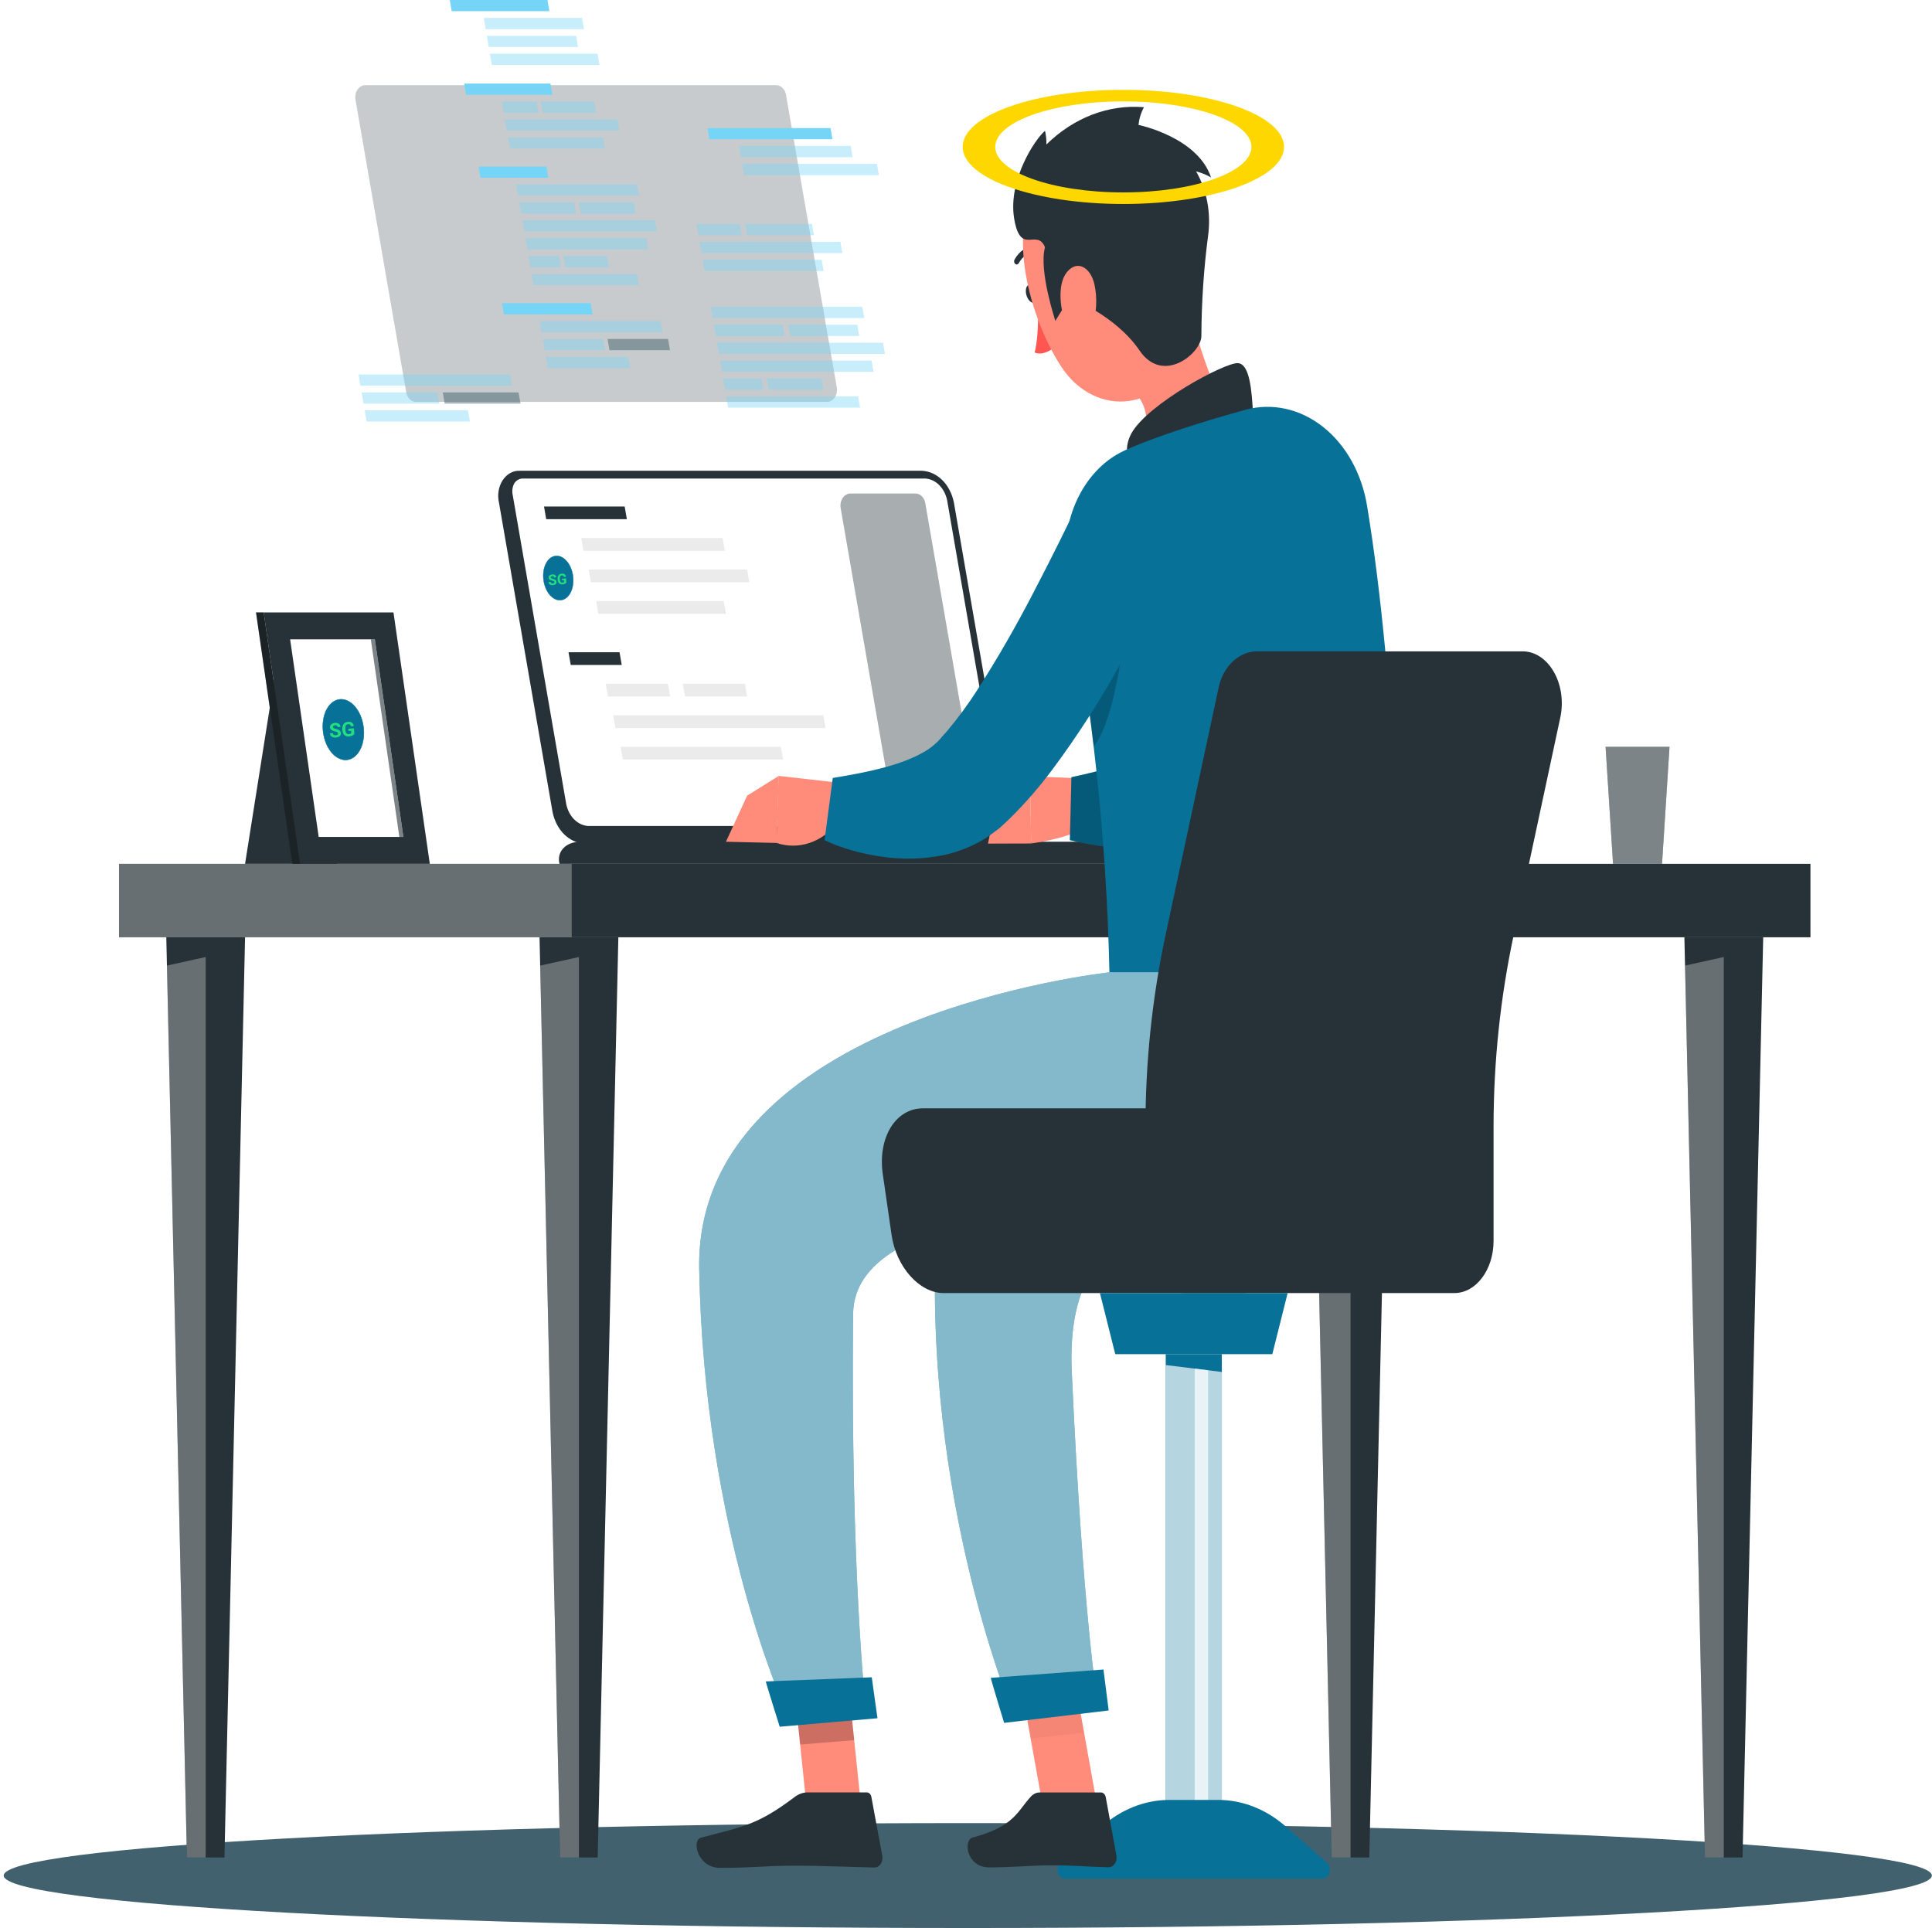 <svg width="501" height="500" viewBox="0 0 501 500" fill="none" xmlns="http://www.w3.org/2000/svg">
<path d="M250.964 500C389.035 500 500.964 493.909 500.964 486.396C500.964 478.883 389.035 472.792 250.964 472.792C112.893 472.792 0.964 478.883 0.964 486.396C0.964 493.909 112.893 500 250.964 500Z" fill="#002D3D" fill-opacity="0.75"/>
<path opacity="0.25" d="M105.352 101.813L92.171 25.805C92.099 25.356 92.109 24.893 92.201 24.449C92.294 24.006 92.465 23.592 92.704 23.237C92.943 22.883 93.243 22.596 93.584 22.397C93.925 22.198 94.297 22.093 94.675 22.087H201.312C201.898 22.092 202.464 22.337 202.919 22.783C203.374 23.228 203.691 23.848 203.817 24.54L216.998 100.485C217.072 100.936 217.063 101.4 216.972 101.846C216.881 102.291 216.709 102.707 216.47 103.064C216.231 103.42 215.93 103.708 215.588 103.908C215.247 104.108 214.873 104.214 214.493 104.219H107.856C107.276 104.216 106.714 103.978 106.259 103.541C105.805 103.105 105.485 102.496 105.352 101.813Z" fill="#263238"/>
<path d="M469.479 224.026H30.86V243.067H469.479V224.026Z" fill="#263238"/>
<path opacity="0.3" d="M148.251 224.026H30.86V243.067H148.251V224.026Z" fill="white"/>
<path d="M150.123 243.067H139.911L145.256 481.714H150.123H154.99L160.348 243.067H150.123Z" fill="#263238"/>
<path opacity="0.3" d="M145.257 481.714H150.124V248.191L140.08 250.409L145.257 481.714Z" fill="white"/>
<path d="M53.336 243.067H43.124L48.469 481.714H53.336H58.203L63.548 243.067H53.336Z" fill="#263238"/>
<path opacity="0.3" d="M48.47 481.714H53.337V248.191L43.28 250.409L48.47 481.714Z" fill="white"/>
<path d="M447.003 243.067H436.791L442.136 481.714H447.003H451.87L457.228 243.067H447.003Z" fill="#263238"/>
<path opacity="0.3" d="M442.136 481.714H447.003V248.191L436.959 250.409L442.136 481.714Z" fill="white"/>
<path d="M350.216 243.067H340.004L345.349 481.714H350.216H355.083L360.428 243.067H350.216Z" fill="#263238"/>
<path opacity="0.3" d="M345.349 481.714H350.216V248.191L340.172 250.409L345.349 481.714Z" fill="white"/>
<path d="M239.061 122.088H134.773C133.927 122.048 133.085 122.25 132.315 122.678C131.546 123.107 130.871 123.75 130.346 124.554C129.821 125.358 129.461 126.301 129.295 127.306C129.129 128.311 129.161 129.349 129.39 130.336L143.281 210.546C143.728 212.815 144.774 214.845 146.26 216.331C147.746 217.816 149.592 218.675 151.518 218.778H255.883C256.727 218.818 257.568 218.615 258.336 218.188C259.104 217.76 259.778 217.119 260.303 216.317C260.828 215.515 261.188 214.574 261.356 213.571C261.523 212.568 261.492 211.532 261.266 210.546L247.362 130.336C246.914 128.052 245.86 126.008 244.361 124.519C242.861 123.029 241 122.175 239.061 122.088V122.088Z" fill="#263238"/>
<path d="M152.422 214.201C151.121 214.095 149.881 213.494 148.879 212.484C147.878 211.474 147.165 210.107 146.844 208.578L132.953 128.368C132.834 127.837 132.816 127.281 132.898 126.74C132.981 126.199 133.163 125.688 133.431 125.244C133.709 124.863 134.054 124.563 134.44 124.366C134.827 124.169 135.245 124.079 135.664 124.103H240.029C241.33 124.21 242.57 124.811 243.572 125.821C244.573 126.83 245.285 128.198 245.606 129.727L259.498 209.937C259.616 210.468 259.635 211.024 259.553 211.565C259.47 212.105 259.288 212.617 259.02 213.061C258.744 213.444 258.399 213.746 258.012 213.943C257.625 214.141 257.206 214.229 256.786 214.201H152.422Z" fill="white"/>
<path opacity="0.4" d="M231.16 207.781L217.992 131.726C217.918 131.276 217.927 130.811 218.018 130.366C218.109 129.92 218.281 129.504 218.52 129.148C218.759 128.791 219.06 128.503 219.402 128.303C219.743 128.104 220.117 127.998 220.497 127.993H237.434C238.022 127.998 238.59 128.246 239.045 128.694C239.5 129.143 239.816 129.766 239.939 130.461L253.107 206.453C253.181 206.904 253.172 207.368 253.081 207.814C252.99 208.259 252.819 208.675 252.58 209.032C252.34 209.388 252.039 209.676 251.698 209.876C251.356 210.076 250.982 210.182 250.603 210.187H233.665C233.085 210.184 232.522 209.946 232.068 209.509C231.613 209.073 231.294 208.464 231.16 207.781V207.781Z" fill="#263238"/>
<path d="M141.641 134.647L141.073 131.351H161.988L162.556 134.647H141.641Z" fill="#263238"/>
<path d="M151.298 142.832L150.73 139.536H187.382L187.963 142.832H151.298Z" fill="#EBEBEB"/>
<path d="M153.235 151.001L152.654 147.705H193.746L194.315 151.001H153.235Z" fill="#EBEBEB"/>
<path d="M155.158 159.186L154.59 155.891H187.665L188.246 159.186H155.158Z" fill="#EBEBEB"/>
<path d="M148.006 172.448L147.425 169.152H160.658L161.226 172.448H148.006Z" fill="#263238"/>
<path d="M157.65 180.617L157.082 177.322H173.194L173.775 180.617H157.65Z" fill="#EBEBEB"/>
<path d="M177.635 180.617L177.054 177.322H193.178L193.746 180.617H177.635Z" fill="#EBEBEB"/>
<path d="M159.587 188.802L159.019 185.507H213.499L214.067 188.802H159.587Z" fill="#EBEBEB"/>
<path d="M161.51 196.972L160.942 193.676H202.487L203.055 196.972H161.51Z" fill="#EBEBEB"/>
<path d="M287.783 218.294H150.472C146.728 218.294 144.301 220.871 145.088 224.026H296.02C295.245 220.871 291.527 218.294 287.783 218.294Z" fill="#263238"/>
<path d="M143.255 24.586H120.869L120.366 21.665H142.752L143.255 24.586Z" fill="#76D5F7"/>
<path opacity="0.4" d="M139.615 29.241H130.629L130.126 26.32H139.111L139.615 29.241Z" fill="#76D5F7"/>
<path opacity="0.4" d="M154.564 29.241H140.725L140.221 26.32H154.061L154.564 29.241Z" fill="#76D5F7"/>
<path opacity="0.4" d="M160.594 33.88H131.43L130.926 30.959H160.103L160.594 33.88Z" fill="#76D5F7"/>
<path opacity="0.4" d="M156.888 38.535H132.23L131.727 35.614H156.385L156.888 38.535Z" fill="#76D5F7"/>
<path opacity="0.4" d="M173.245 87.911H157.547L158.05 90.816H173.749L173.245 87.911Z" fill="#224957"/>
<path d="M153.674 81.538H130.681L130.178 78.617H153.17L153.674 81.538Z" fill="#76D5F7"/>
<path opacity="0.4" d="M162.917 92.55H141.538L142.042 95.471H163.421L162.917 92.55Z" fill="#76D5F7"/>
<path opacity="0.4" d="M156.437 87.911H140.738L141.242 90.816H156.94L156.437 87.911Z" fill="#76D5F7"/>
<path opacity="0.4" d="M171.335 83.256H139.938L140.441 86.177H171.838L171.335 83.256Z" fill="#76D5F7"/>
<path d="M142.468 2.905H117.138L116.635 0H141.964L142.468 2.905Z" fill="#76D5F7"/>
<path opacity="0.4" d="M154.977 13.933H127.04L127.544 16.854H155.468L154.977 13.933Z" fill="#76D5F7"/>
<path opacity="0.4" d="M149.387 9.294H126.24L126.743 12.199H149.891L149.387 9.294Z" fill="#76D5F7"/>
<path opacity="0.4" d="M150.923 4.639H125.439L125.942 7.56H151.427L150.923 4.639Z" fill="#76D5F7"/>
<path d="M142.184 46.095H124.574L124.071 43.174H141.68L142.184 46.095Z" fill="#76D5F7"/>
<path opacity="0.4" d="M169.837 57.108H135.432L135.935 60.029H170.328L169.837 57.108Z" fill="#76D5F7"/>
<path opacity="0.4" d="M148.884 52.468H134.631L135.135 55.389H149.388L148.884 52.468Z" fill="#76D5F7"/>
<path opacity="0.4" d="M164.35 52.468H150.098L150.601 55.389H164.854L164.35 52.468Z" fill="#76D5F7"/>
<path opacity="0.4" d="M165.228 47.814H133.831L134.334 50.735H165.718L165.228 47.814Z" fill="#76D5F7"/>
<path opacity="0.4" d="M165.164 71.057H137.833L138.336 73.962H165.667L165.164 71.057Z" fill="#76D5F7"/>
<path opacity="0.4" d="M144.985 66.402H137.033L137.536 69.323H145.476L144.985 66.402Z" fill="#76D5F7"/>
<path opacity="0.4" d="M157.417 66.402H146.069L146.573 69.323H157.921L157.417 66.402Z" fill="#76D5F7"/>
<path opacity="0.4" d="M167.629 61.763H136.232L136.735 64.668H168.133L167.629 61.763Z" fill="#76D5F7"/>
<path opacity="0.4" d="M192.352 60.982H181.107L180.604 58.061H191.862L192.352 60.982Z" fill="#76D5F7"/>
<path opacity="0.4" d="M211.072 60.982H193.746L193.243 58.061H210.568L211.072 60.982Z" fill="#76D5F7"/>
<path opacity="0.4" d="M218.43 65.637H181.908L181.404 62.716H217.927L218.43 65.637Z" fill="#76D5F7"/>
<path opacity="0.4" d="M213.577 70.276H182.709L182.205 67.355H213.073L213.577 70.276Z" fill="#76D5F7"/>
<path opacity="0.4" d="M227.403 42.503H192.43L192.933 45.408H227.907L227.403 42.503Z" fill="#76D5F7"/>
<path opacity="0.4" d="M220.612 37.848H191.629L192.132 40.769H221.103L220.612 37.848Z" fill="#76D5F7"/>
<path d="M215.371 33.209H183.458L183.961 36.114H215.875L215.371 33.209Z" fill="#76D5F7"/>
<path opacity="0.4" d="M228.978 88.864H185.91L186.413 91.785H229.481L228.978 88.864Z" fill="#76D5F7"/>
<path opacity="0.4" d="M202.951 84.225H185.109L185.613 87.13H203.455L202.951 84.225Z" fill="#76D5F7"/>
<path opacity="0.4" d="M222.316 84.225H204.475L204.978 87.13H222.82L222.316 84.225Z" fill="#76D5F7"/>
<path opacity="0.4" d="M223.608 79.57H184.31L184.813 82.491H224.111L223.608 79.57Z" fill="#76D5F7"/>
<path opacity="0.4" d="M222.523 102.797H188.312L188.815 105.718H223.027L222.523 102.797Z" fill="#76D5F7"/>
<path opacity="0.4" d="M197.465 98.158H187.511L188.015 101.079H197.968L197.465 98.158Z" fill="#76D5F7"/>
<path opacity="0.4" d="M213.034 98.158H198.833L199.336 101.079H213.538L213.034 98.158Z" fill="#76D5F7"/>
<path opacity="0.4" d="M226.022 93.503H186.71L187.214 96.424H226.512L226.022 93.503Z" fill="#76D5F7"/>
<path opacity="0.4" d="M121.347 106.405H94.571L95.075 109.326H121.85L121.347 106.405Z" fill="#76D5F7"/>
<path opacity="0.4" d="M113.433 101.766H93.771L94.275 104.671H113.924L113.433 101.766Z" fill="#76D5F7"/>
<path opacity="0.4" d="M134.464 101.766H114.814L115.318 104.671H134.98L134.464 101.766Z" fill="#224957"/>
<path opacity="0.4" d="M132.282 97.112H92.971L93.474 100.032H132.772L132.282 97.112Z" fill="#76D5F7"/>
<path d="M432.932 193.676H416.355L418.291 224.026H430.995L432.932 193.676Z" fill="#263238"/>
<path opacity="0.4" d="M432.932 193.676H416.355L418.291 224.026H430.995L432.932 193.676Z" fill="white"/>
<path d="M71.682 172.604H95.514L87.381 224.026H63.549L71.682 172.604Z" fill="#263238"/>
<path d="M102.033 158.827H68.377L77.801 224.026H111.458L102.033 158.827Z" fill="#263238"/>
<path d="M66.389 158.827H68.377L77.802 224.026H75.814L66.389 158.827Z" fill="#263238"/>
<path opacity="0.3" d="M66.389 158.827H68.377L77.802 224.026H75.814L66.389 158.827Z" fill="black"/>
<path d="M82.643 217.044L75.232 165.794H97.205L104.603 217.044H82.643Z" fill="white"/>
<path opacity="0.6" d="M103.557 217.044L96.159 165.794H97.205L104.602 217.044H103.557Z" fill="#263238"/>
<path d="M268.741 75.493C269.218 76.743 269.064 78.07 268.379 78.445C267.695 78.82 266.766 78.117 266.288 76.883C265.81 75.649 265.978 74.306 266.649 73.931C267.321 73.556 268.263 74.181 268.741 75.493Z" fill="#263238"/>
<path d="M269.154 77.961C269.154 77.961 269.567 86.49 268.302 91.426C270.884 92.472 273.672 89.864 273.672 89.864L269.154 77.961Z" fill="#FF5652"/>
<path d="M268.87 65.168C268.76 65.278 268.625 65.343 268.483 65.355C267.642 65.382 266.819 65.65 266.081 66.135C265.343 66.621 264.71 67.312 264.235 68.151C264.193 68.247 264.135 68.332 264.065 68.401C263.995 68.469 263.914 68.52 263.827 68.55C263.741 68.579 263.65 68.588 263.561 68.575C263.471 68.561 263.385 68.526 263.307 68.472C263.229 68.417 263.161 68.344 263.107 68.257C263.053 68.17 263.014 68.071 262.992 67.965C262.97 67.86 262.966 67.75 262.98 67.642C262.994 67.535 263.026 67.431 263.073 67.339C263.658 66.265 264.448 65.376 265.376 64.748C266.303 64.12 267.342 63.771 268.405 63.731C268.546 63.721 268.686 63.766 268.805 63.858C268.924 63.951 269.016 64.087 269.067 64.246C269.119 64.405 269.127 64.58 269.092 64.746C269.057 64.911 268.979 65.059 268.87 65.168V65.168Z" fill="#263238"/>
<path d="M306.761 73.556C310.75 90.27 315.204 103.235 320.639 110.639C320.639 110.639 320.742 123.775 302.242 130.023C281.896 136.896 289.694 121.089 289.694 121.089C300.022 114.138 299.041 103.641 291.269 99.642L306.761 73.556Z" fill="#FF8B7B"/>
<path d="M324.951 107.436C324.59 101.329 324.112 94.362 321.001 94.175C317.567 93.987 297.685 104.734 293.438 112.31C289.19 119.886 297.492 127.305 297.492 127.305L324.951 107.436Z" fill="#263238"/>
<path d="M284.259 202.017L267.088 201.33L267.398 218.731C267.398 218.731 282.374 216.856 283.032 212.092L284.259 202.017Z" fill="#FF8B7B"/>
<path d="M258.012 209.874L256.205 218.778L267.398 218.747L267.088 201.346L258.012 209.874Z" fill="#FF8B7B"/>
<path d="M353.173 129.711L352.812 134.178C352.695 135.615 352.54 137.021 352.385 138.443C352.089 141.27 351.714 144.097 351.314 146.909C350.539 152.548 349.532 158.155 348.37 163.794C347.189 169.541 345.759 175.209 344.084 180.774C343.194 183.632 342.264 186.491 341.154 189.396C340.035 192.444 338.74 195.393 337.281 198.222C336.932 198.956 336.493 199.784 336.067 200.471C335.641 201.158 335.228 202.033 334.776 202.751C334.324 203.47 333.847 204.313 333.253 205.048L332.414 206.203C332.113 206.63 331.794 207.037 331.458 207.422C328.871 210.488 325.838 212.95 322.512 214.685C317.409 217.334 311.994 218.994 306.464 219.606C303.947 219.965 301.455 220.106 299.015 220.184C296.575 220.262 294.135 220.184 291.734 220.027C289.333 219.871 286.957 219.621 284.595 219.278C282.232 218.934 279.934 218.481 277.43 217.872L277.843 201.549C286.086 199.805 294.234 197.457 302.243 194.519C304.024 193.819 305.774 193.005 307.484 192.083C308.941 191.339 310.333 190.423 311.641 189.349C312.402 188.795 313.047 188.036 313.526 187.131L313.901 186.413C314.074 186.106 314.234 185.788 314.378 185.46C314.562 185.101 314.73 184.731 314.882 184.351C315.05 183.945 315.23 183.57 315.398 183.117C316.915 179.11 318.162 174.963 319.129 170.714C320.188 166.122 321.182 161.342 321.982 156.39C322.783 151.439 323.557 146.44 324.267 141.395L325.249 133.803L326.139 126.415L353.173 129.711Z" fill="#087197"/>
<path opacity="0.2" d="M353.173 129.711L352.812 134.178C352.695 135.615 352.54 137.021 352.385 138.443C352.089 141.27 351.714 144.097 351.314 146.909C350.539 152.548 349.532 158.155 348.37 163.794C347.189 169.541 345.759 175.209 344.084 180.774C343.194 183.632 342.264 186.491 341.154 189.396C340.035 192.444 338.74 195.393 337.281 198.222C336.932 198.956 336.493 199.784 336.067 200.471C335.641 201.158 335.228 202.033 334.776 202.751C334.324 203.47 333.847 204.313 333.253 205.048L332.414 206.203C332.113 206.63 331.794 207.037 331.458 207.422C328.871 210.488 325.838 212.95 322.512 214.685C317.409 217.334 311.994 218.994 306.464 219.606C303.947 219.965 301.455 220.106 299.015 220.184C296.575 220.262 294.135 220.184 291.734 220.027C289.333 219.871 286.957 219.621 284.595 219.278C282.232 218.934 279.934 218.481 277.43 217.872L277.843 201.549C286.086 199.805 294.234 197.457 302.243 194.519C304.024 193.819 305.774 193.005 307.484 192.083C308.941 191.339 310.333 190.423 311.641 189.349C312.402 188.795 313.047 188.036 313.526 187.131L313.901 186.413C314.074 186.106 314.234 185.788 314.378 185.46C314.562 185.101 314.73 184.731 314.882 184.351C315.05 183.945 315.23 183.57 315.398 183.117C316.915 179.11 318.162 174.963 319.129 170.714C320.188 166.122 321.182 161.342 321.982 156.39C322.783 151.439 323.557 146.44 324.267 141.395L325.249 133.803L326.139 126.415L353.173 129.711Z" fill="black"/>
<path d="M276.939 150.47C283.34 183.864 286.943 217.953 287.693 252.221H363.281C363.694 240.928 362.119 177.244 354.515 131.242C353.84 127.075 352.484 123.114 350.526 119.59C348.568 116.067 346.047 113.052 343.113 110.724C340.178 108.396 336.888 106.8 333.437 106.032C329.986 105.264 326.442 105.338 323.015 106.249L322.653 106.359C313.216 108.952 299.674 113.138 291.669 116.809L291.347 116.965C285.993 119.483 281.58 124.271 278.929 130.436C276.278 136.6 275.571 143.721 276.939 150.47V150.47Z" fill="#087197"/>
<path opacity="0.2" d="M281.857 179.68C282.451 184.07 283.058 188.724 283.613 193.598C289.797 185.788 291.759 161.857 291.759 161.857L281.857 179.68Z" fill="black"/>
<path d="M219.063 203.158L201.905 201.221L201.337 218.606C204.173 219.553 207.169 219.543 210 218.576C212.831 217.61 215.389 215.724 217.398 213.123L219.063 203.158Z" fill="#FF8B7B"/>
<path d="M193.746 206.344L188.247 218.294L201.389 218.606L201.957 201.221L193.746 206.344Z" fill="#FF8B7B"/>
<path d="M305.302 142.457C304.114 145.191 303.056 147.612 301.868 150.111C300.68 152.61 299.544 155.047 298.318 157.468C295.89 162.342 293.373 167.121 290.714 171.854C285.374 181.547 279.459 190.756 273.014 199.409C269.563 204.067 265.811 208.386 261.795 212.327C261.292 212.842 260.698 213.342 260.143 213.889C259.587 214.435 259.097 214.873 258.271 215.451C257.444 216.029 256.747 216.607 255.998 217.106C255.25 217.606 254.475 218.059 253.713 218.465C250.866 219.961 247.885 221.057 244.831 221.73C239.489 222.82 234.045 222.967 228.668 222.167C226.15 221.818 223.65 221.297 221.18 220.605C219.949 220.262 218.736 219.871 217.539 219.434C216.248 218.996 215.203 218.512 213.821 217.872L215.951 201.752C224.059 200.424 232.825 198.721 238.867 195.41C240.208 194.743 241.471 193.866 242.624 192.801C243.088 192.415 243.52 191.976 243.915 191.489C244.005 191.349 244.405 190.927 244.702 190.583C244.999 190.239 245.348 189.911 245.67 189.505C248.434 186.192 251.021 182.671 253.416 178.962C258.614 170.849 263.47 162.424 267.966 153.719C270.29 149.299 272.549 144.8 274.808 140.286L278.139 133.507L281.354 126.837L305.302 142.457Z" fill="#087197"/>
<path d="M284.556 468.5H270.432L263.319 428.902H277.455L284.556 468.5Z" fill="#FF8B7B"/>
<g opacity="0.2">
<path opacity="0.2" d="M277.468 428.918H263.319L267.269 450.849L281.135 449.333L277.468 428.918Z" fill="black"/>
</g>
<path d="M302.23 53.468C307.394 69.276 310.983 78.226 307.574 89.707C302.41 106.968 284.091 108.717 275.183 95.065C267.179 82.772 260.181 58.982 270.29 45.908C272.504 43.01 275.293 40.844 278.394 39.619C281.494 38.393 284.802 38.147 288.003 38.905C291.204 39.663 294.192 41.398 296.682 43.948C299.172 46.497 301.082 49.774 302.23 53.468V53.468Z" fill="#FF8B7B"/>
<path d="M277.416 77.149C275.299 80.585 273.672 83.194 273.672 83.194C273.672 83.194 269.322 70.12 270.987 64.121C268.87 59.045 264.597 66.527 262.983 56.639C261.369 46.752 268.353 36.13 270.987 33.927C271.259 35.079 271.38 36.276 271.349 37.473C278.465 30.485 287.51 27.029 296.652 27.804C295.888 29.179 295.402 30.752 295.232 32.397C295.232 32.397 310.556 35.52 314.042 46.017C312.809 45.305 311.508 44.781 310.169 44.455C312.978 49.329 314.091 55.343 313.267 61.2C312.156 69.742 311.577 78.374 311.538 87.021C311.68 91.457 301.623 99.939 295.49 90.879C289.358 81.819 277.416 77.149 277.416 77.149Z" fill="#263238"/>
<path d="M283.807 73.743C284.607 77.425 284.38 81.324 283.162 84.834C281.522 89.52 278.153 88.395 276.487 84.303C274.977 80.632 274.009 73.822 276.681 70.557C279.353 67.292 282.8 69.323 283.807 73.743Z" fill="#FF8B7B"/>
<path d="M310.35 252.158C310.35 252.158 244.716 280.962 242.792 319.06C239.229 389.242 262.945 444.804 262.945 444.804L284.685 441.992C284.685 441.992 280.812 419.405 277.933 355.83C274.305 275.933 386.378 357.705 363.294 252.158H310.35Z" fill="#087197"/>
<path opacity="0.5" d="M310.35 252.158C310.35 252.158 244.716 280.962 242.792 319.06C239.229 389.242 262.945 444.804 262.945 444.804L284.685 441.992C284.685 441.992 280.812 419.405 277.933 355.83C274.305 275.933 386.378 357.705 363.294 252.158H310.35Z" fill="white"/>
<path d="M256.928 435.119C256.825 435.119 260.388 446.803 260.388 446.803L287.499 443.585L286.144 432.963L256.928 435.119Z" fill="#087197"/>
<path d="M223.504 470.452H209.368L205.236 430.839H219.373L223.504 470.452Z" fill="#FF8B7B"/>
<path opacity="0.2" d="M205.249 430.855L207.495 452.426L221.516 451.27L219.386 430.855H205.249Z" fill="black"/>
<path d="M287.693 252.158C287.693 252.158 180.152 263.702 181.314 329.057C182.515 397.037 203.506 442.882 203.506 442.882H224.498C224.498 442.882 220.522 407.612 221.232 340.694C221.438 320.653 254.927 314.03 287.615 311.687C315.863 309.657 342.302 290.178 353.276 258.578L355.535 252.158H287.693Z" fill="#087197"/>
<path opacity="0.5" d="M287.693 252.158C287.693 252.158 180.152 263.702 181.314 329.057C182.515 397.037 203.506 442.882 203.506 442.882H224.498C224.498 442.882 220.522 407.612 221.232 340.694C221.438 320.653 254.927 314.03 287.615 311.687C315.863 309.657 342.302 290.178 353.276 258.578L355.535 252.158H287.693Z" fill="white"/>
<path d="M198.588 436.056C198.497 436.056 202.189 447.803 202.189 447.803L227.545 445.6L226.06 434.978L198.588 436.056Z" fill="#087197"/>
<path d="M315.927 178.712L302.281 242.333C298.792 258.633 297.031 275.403 297.04 292.24V321.809C297.04 329.276 301.584 335.336 307.2 335.336H377.146C382.762 335.336 387.307 329.276 387.307 321.809V292.24C387.302 275.402 389.068 258.632 392.561 242.333L404.606 186.1C406.465 177.462 401.585 168.918 394.833 168.918H325.687C323.392 169.005 321.186 170.016 319.419 171.789C317.651 173.563 316.422 175.999 315.927 178.712Z" fill="#263238"/>
<path d="M228.926 304.533L231.211 320.31C232.425 328.604 238.454 335.337 244.689 335.337H322.446C328.682 335.337 332.774 328.604 331.561 320.31L329.276 304.533C327.894 295.083 321.039 287.429 313.939 287.429H239.344C232.192 287.429 227.557 295.083 228.926 304.533Z" fill="#263238"/>
<path d="M329.935 351.175H289.203L285.227 335.336H333.911L329.935 351.175Z" fill="#087197"/>
<path d="M316.844 351.175H302.294V468.968H316.844V351.175Z" fill="#087197"/>
<path opacity="0.7" d="M316.844 468.968H302.294V354.003L316.844 355.799V468.968Z" fill="white"/>
<path opacity="0.7" d="M313.294 468.968H309.821V354.924L313.294 355.362V468.968Z" fill="white"/>
<path d="M343.026 487.181H276.1C275.71 487.177 275.33 487.024 275.016 486.745C274.702 486.465 274.468 486.073 274.348 485.624C274.228 485.174 274.228 484.691 274.348 484.241C274.467 483.792 274.701 483.4 275.015 483.12L285.628 473.748C290.729 469.227 296.887 466.787 303.211 466.781H315.927C322.247 466.789 328.4 469.229 333.498 473.748L344.123 483.12C344.438 483.401 344.672 483.794 344.792 484.245C344.911 484.696 344.91 485.181 344.788 485.631C344.667 486.081 344.431 486.473 344.114 486.751C343.798 487.03 343.417 487.18 343.026 487.181Z" fill="#087197"/>
<path d="M269.645 464.844H285.524C285.8 464.856 286.066 464.975 286.282 465.183C286.498 465.391 286.653 465.678 286.725 466L289.513 481.215C289.58 481.584 289.576 481.967 289.503 482.335C289.429 482.702 289.287 483.045 289.089 483.336C288.89 483.628 288.639 483.862 288.354 484.019C288.07 484.176 287.76 484.254 287.448 484.245C281.909 484.136 279.211 483.745 272.227 483.745C267.928 483.745 262.415 484.276 256.489 484.276C250.564 484.276 249.776 477.184 252.203 476.544C263.099 473.654 263.822 469.687 267.347 465.891C267.979 465.209 268.798 464.836 269.645 464.844Z" fill="#263238"/>
<path d="M209.264 464.829H224.756C225.036 464.825 225.308 464.937 225.527 465.148C225.745 465.359 225.897 465.654 225.957 465.985L228.771 481.183C228.853 481.556 228.863 481.946 228.799 482.323C228.735 482.701 228.599 483.055 228.403 483.358C228.206 483.661 227.954 483.904 227.666 484.069C227.378 484.234 227.063 484.316 226.744 484.307C221.18 484.198 213.124 483.823 206.088 483.839C197.903 483.839 196.341 484.385 186.723 484.401C180.914 484.401 179.3 477.325 181.727 476.591C192.778 473.654 196.315 473.326 205.856 466.188C206.863 465.354 208.045 464.883 209.264 464.829Z" fill="#263238"/>
<g filter="url(#filter0_d_138_253)">
<path d="M332.313 35.472C332.313 43.648 313.658 50.276 290.646 50.276C267.634 50.276 248.979 43.648 248.979 35.472C248.979 27.296 267.634 20.668 290.646 20.668C313.658 20.668 332.313 27.296 332.313 35.472ZM257.431 35.472C257.431 41.99 272.302 47.274 290.646 47.274C308.991 47.274 323.862 41.99 323.862 35.472C323.862 28.954 308.991 23.671 290.646 23.671C272.302 23.671 257.431 28.954 257.431 35.472Z" fill="#FFD700"/>
</g>
<path d="M94.118 187.697C94.553 189.833 94.374 191.935 93.736 193.606C93.098 195.278 92.003 196.512 90.608 196.929C89.212 197.345 87.768 196.869 86.561 195.749C85.353 194.628 84.387 192.868 83.951 190.732C83.516 188.596 83.694 186.494 84.332 184.823C84.971 183.151 86.066 181.917 87.461 181.5C88.856 181.084 90.3 181.56 91.508 182.681C92.716 183.801 93.682 185.561 94.118 187.697Z" fill="#087197" stroke="#087197" stroke-width="0.112"/>
<g filter="url(#filter1_d_138_253)">
<path d="M87.489 189.912C87.481 189.767 87.424 189.661 87.318 189.593C87.212 189.524 87.024 189.457 86.755 189.395C86.486 189.33 86.272 189.263 86.113 189.192C85.68 189 85.452 188.711 85.43 188.325C85.419 188.125 85.465 187.942 85.568 187.777C85.672 187.61 85.827 187.473 86.032 187.367C86.239 187.261 86.474 187.198 86.736 187.176C87.001 187.154 87.239 187.182 87.451 187.262C87.663 187.34 87.831 187.462 87.954 187.627C88.08 187.792 88.148 187.986 88.161 188.208L87.399 188.272C87.389 188.102 87.328 187.975 87.216 187.89C87.104 187.804 86.951 187.769 86.758 187.785C86.572 187.801 86.429 187.853 86.33 187.941C86.231 188.028 86.186 188.136 86.193 188.265C86.2 188.385 86.266 188.481 86.391 188.553C86.517 188.624 86.7 188.685 86.94 188.737C87.381 188.832 87.706 188.968 87.916 189.145C88.125 189.322 88.238 189.554 88.254 189.843C88.272 190.164 88.165 190.426 87.933 190.629C87.702 190.831 87.381 190.949 86.971 190.983C86.686 191.007 86.424 190.977 86.184 190.893C85.944 190.807 85.757 190.678 85.623 190.507C85.491 190.335 85.418 190.13 85.404 189.891L86.169 189.827C86.193 190.236 86.448 190.42 86.936 190.38C87.118 190.365 87.257 190.316 87.355 190.235C87.452 190.152 87.497 190.044 87.489 189.912ZM91.729 190.065C91.601 190.242 91.415 190.386 91.169 190.498C90.923 190.609 90.648 190.677 90.343 190.703C90.023 190.729 89.738 190.683 89.487 190.564C89.239 190.443 89.041 190.255 88.894 189.999C88.748 189.744 88.663 189.436 88.639 189.077L88.625 188.825C88.604 188.455 88.648 188.129 88.756 187.849C88.866 187.567 89.034 187.345 89.26 187.183C89.487 187.019 89.758 186.924 90.073 186.898C90.512 186.862 90.861 186.938 91.121 187.128C91.38 187.316 91.544 187.609 91.612 188.006L90.87 188.067C90.824 187.858 90.74 187.709 90.617 187.62C90.496 187.531 90.335 187.495 90.131 187.512C89.872 187.534 89.68 187.648 89.556 187.854C89.431 188.061 89.379 188.357 89.399 188.742L89.413 188.979C89.435 189.368 89.525 189.655 89.684 189.842C89.843 190.028 90.064 190.109 90.349 190.086C90.635 190.062 90.836 189.984 90.951 189.851L90.915 189.212L90.221 189.27L90.189 188.707L91.645 188.586L91.729 190.065Z" fill="#20DF7F"/>
</g>
<path d="M148.484 148.794C148.803 150.356 148.672 151.893 148.205 153.115C147.739 154.337 146.938 155.24 145.918 155.544C144.897 155.849 143.842 155.5 142.959 154.681C142.076 153.862 141.369 152.575 141.051 151.013C140.732 149.452 140.863 147.915 141.33 146.693C141.796 145.47 142.597 144.568 143.617 144.263C144.637 143.959 145.693 144.307 146.576 145.126C147.459 145.945 148.166 147.232 148.484 148.794Z" fill="#087197" stroke="#087197" stroke-width="0.082"/>
<g filter="url(#filter2_d_138_253)">
<path d="M143.657 150.757C143.651 150.651 143.609 150.574 143.532 150.524C143.454 150.473 143.317 150.425 143.12 150.379C142.923 150.332 142.767 150.282 142.651 150.231C142.334 150.09 142.168 149.879 142.152 149.597C142.143 149.451 142.177 149.317 142.252 149.196C142.329 149.074 142.442 148.974 142.592 148.896C142.743 148.819 142.915 148.772 143.107 148.756C143.3 148.74 143.474 148.761 143.629 148.82C143.784 148.876 143.907 148.965 143.997 149.086C144.089 149.207 144.139 149.349 144.148 149.511L143.591 149.558C143.584 149.434 143.539 149.341 143.457 149.279C143.375 149.216 143.264 149.19 143.123 149.202C142.986 149.213 142.882 149.251 142.81 149.316C142.737 149.379 142.704 149.458 142.709 149.553C142.714 149.641 142.762 149.711 142.854 149.763C142.946 149.815 143.08 149.86 143.255 149.898C143.578 149.967 143.816 150.067 143.969 150.196C144.122 150.325 144.204 150.496 144.216 150.707C144.23 150.941 144.151 151.133 143.982 151.282C143.812 151.429 143.578 151.515 143.278 151.54C143.07 151.558 142.878 151.536 142.703 151.474C142.527 151.411 142.391 151.317 142.293 151.192C142.196 151.067 142.143 150.917 142.133 150.742L142.692 150.695C142.709 150.994 142.896 151.129 143.253 151.099C143.385 151.088 143.487 151.053 143.558 150.993C143.63 150.932 143.663 150.854 143.657 150.757ZM146.757 150.869C146.664 150.998 146.527 151.104 146.348 151.186C146.168 151.267 145.967 151.317 145.744 151.335C145.51 151.355 145.301 151.321 145.118 151.234C144.936 151.146 144.792 151.008 144.684 150.821C144.577 150.634 144.515 150.409 144.498 150.146L144.488 149.962C144.472 149.691 144.504 149.454 144.583 149.249C144.664 149.043 144.786 148.88 144.951 148.762C145.118 148.642 145.316 148.573 145.546 148.553C145.867 148.527 146.122 148.583 146.312 148.722C146.502 148.859 146.621 149.073 146.672 149.363L146.129 149.408C146.095 149.255 146.034 149.146 145.944 149.081C145.856 149.017 145.737 148.99 145.589 149.003C145.399 149.018 145.259 149.102 145.168 149.253C145.077 149.404 145.039 149.62 145.054 149.902L145.063 150.075C145.08 150.359 145.146 150.569 145.262 150.706C145.378 150.842 145.54 150.901 145.748 150.884C145.957 150.867 146.104 150.81 146.188 150.713L146.162 150.246L145.654 150.288L145.631 149.876L146.696 149.788L146.757 150.869Z" fill="#20DF7F"/>
</g>
<defs>
<filter id="filter0_d_138_253" x="236.512" y="10.169" width="109.581" height="55.855" filterUnits="userSpaceOnUse" color-interpolation-filters="sRGB">
<feFlood flood-opacity="0" result="BackgroundImageFix"/>
<feColorMatrix in="SourceAlpha" type="matrix" values="0 0 0 0 0 0 0 0 0 0 0 0 0 0 0 0 0 0 127 0" result="hardAlpha"/>
<feOffset dx="0.656" dy="2.625"/>
<feGaussianBlur stdDeviation="6.562"/>
<feComposite in2="hardAlpha" operator="out"/>
<feColorMatrix type="matrix" values="0 0 0 0 1 0 0 0 0 0.843 0 0 0 0 0 0 0 0 1 0"/>
<feBlend mode="normal" in2="BackgroundImageFix" result="effect1_dropShadow_138_253"/>
<feBlend mode="normal" in="SourceGraphic" in2="effect1_dropShadow_138_253" result="shape"/>
</filter>
<filter id="filter1_d_138_253" x="85.112" y="186.776" width="7.082" height="4.912" filterUnits="userSpaceOnUse" color-interpolation-filters="sRGB">
<feFlood flood-opacity="0" result="BackgroundImageFix"/>
<feColorMatrix in="SourceAlpha" type="matrix" values="0 0 0 0 0 0 0 0 0 0 0 0 0 0 0 0 0 0 127 0" result="hardAlpha"/>
<feOffset dx="0.145" dy="0.29"/>
<feGaussianBlur stdDeviation="0.145"/>
<feComposite in2="hardAlpha" operator="out"/>
<feColorMatrix type="matrix" values="0 0 0 0 0.133 0 0 0 0 0.286 0 0 0 0 0.341 0 0 0 1 0"/>
<feBlend mode="normal" in2="BackgroundImageFix" result="effect1_dropShadow_138_253"/>
<feBlend mode="normal" in="SourceGraphic" in2="effect1_dropShadow_138_253" result="shape"/>
</filter>
<filter id="filter2_d_138_253" x="141.919" y="148.464" width="5.178" height="3.592" filterUnits="userSpaceOnUse" color-interpolation-filters="sRGB">
<feFlood flood-opacity="0" result="BackgroundImageFix"/>
<feColorMatrix in="SourceAlpha" type="matrix" values="0 0 0 0 0 0 0 0 0 0 0 0 0 0 0 0 0 0 127 0" result="hardAlpha"/>
<feOffset dx="0.106" dy="0.212"/>
<feGaussianBlur stdDeviation="0.106"/>
<feComposite in2="hardAlpha" operator="out"/>
<feColorMatrix type="matrix" values="0 0 0 0 0.133 0 0 0 0 0.286 0 0 0 0 0.341 0 0 0 1 0"/>
<feBlend mode="normal" in2="BackgroundImageFix" result="effect1_dropShadow_138_253"/>
<feBlend mode="normal" in="SourceGraphic" in2="effect1_dropShadow_138_253" result="shape"/>
</filter>
</defs>
</svg>
